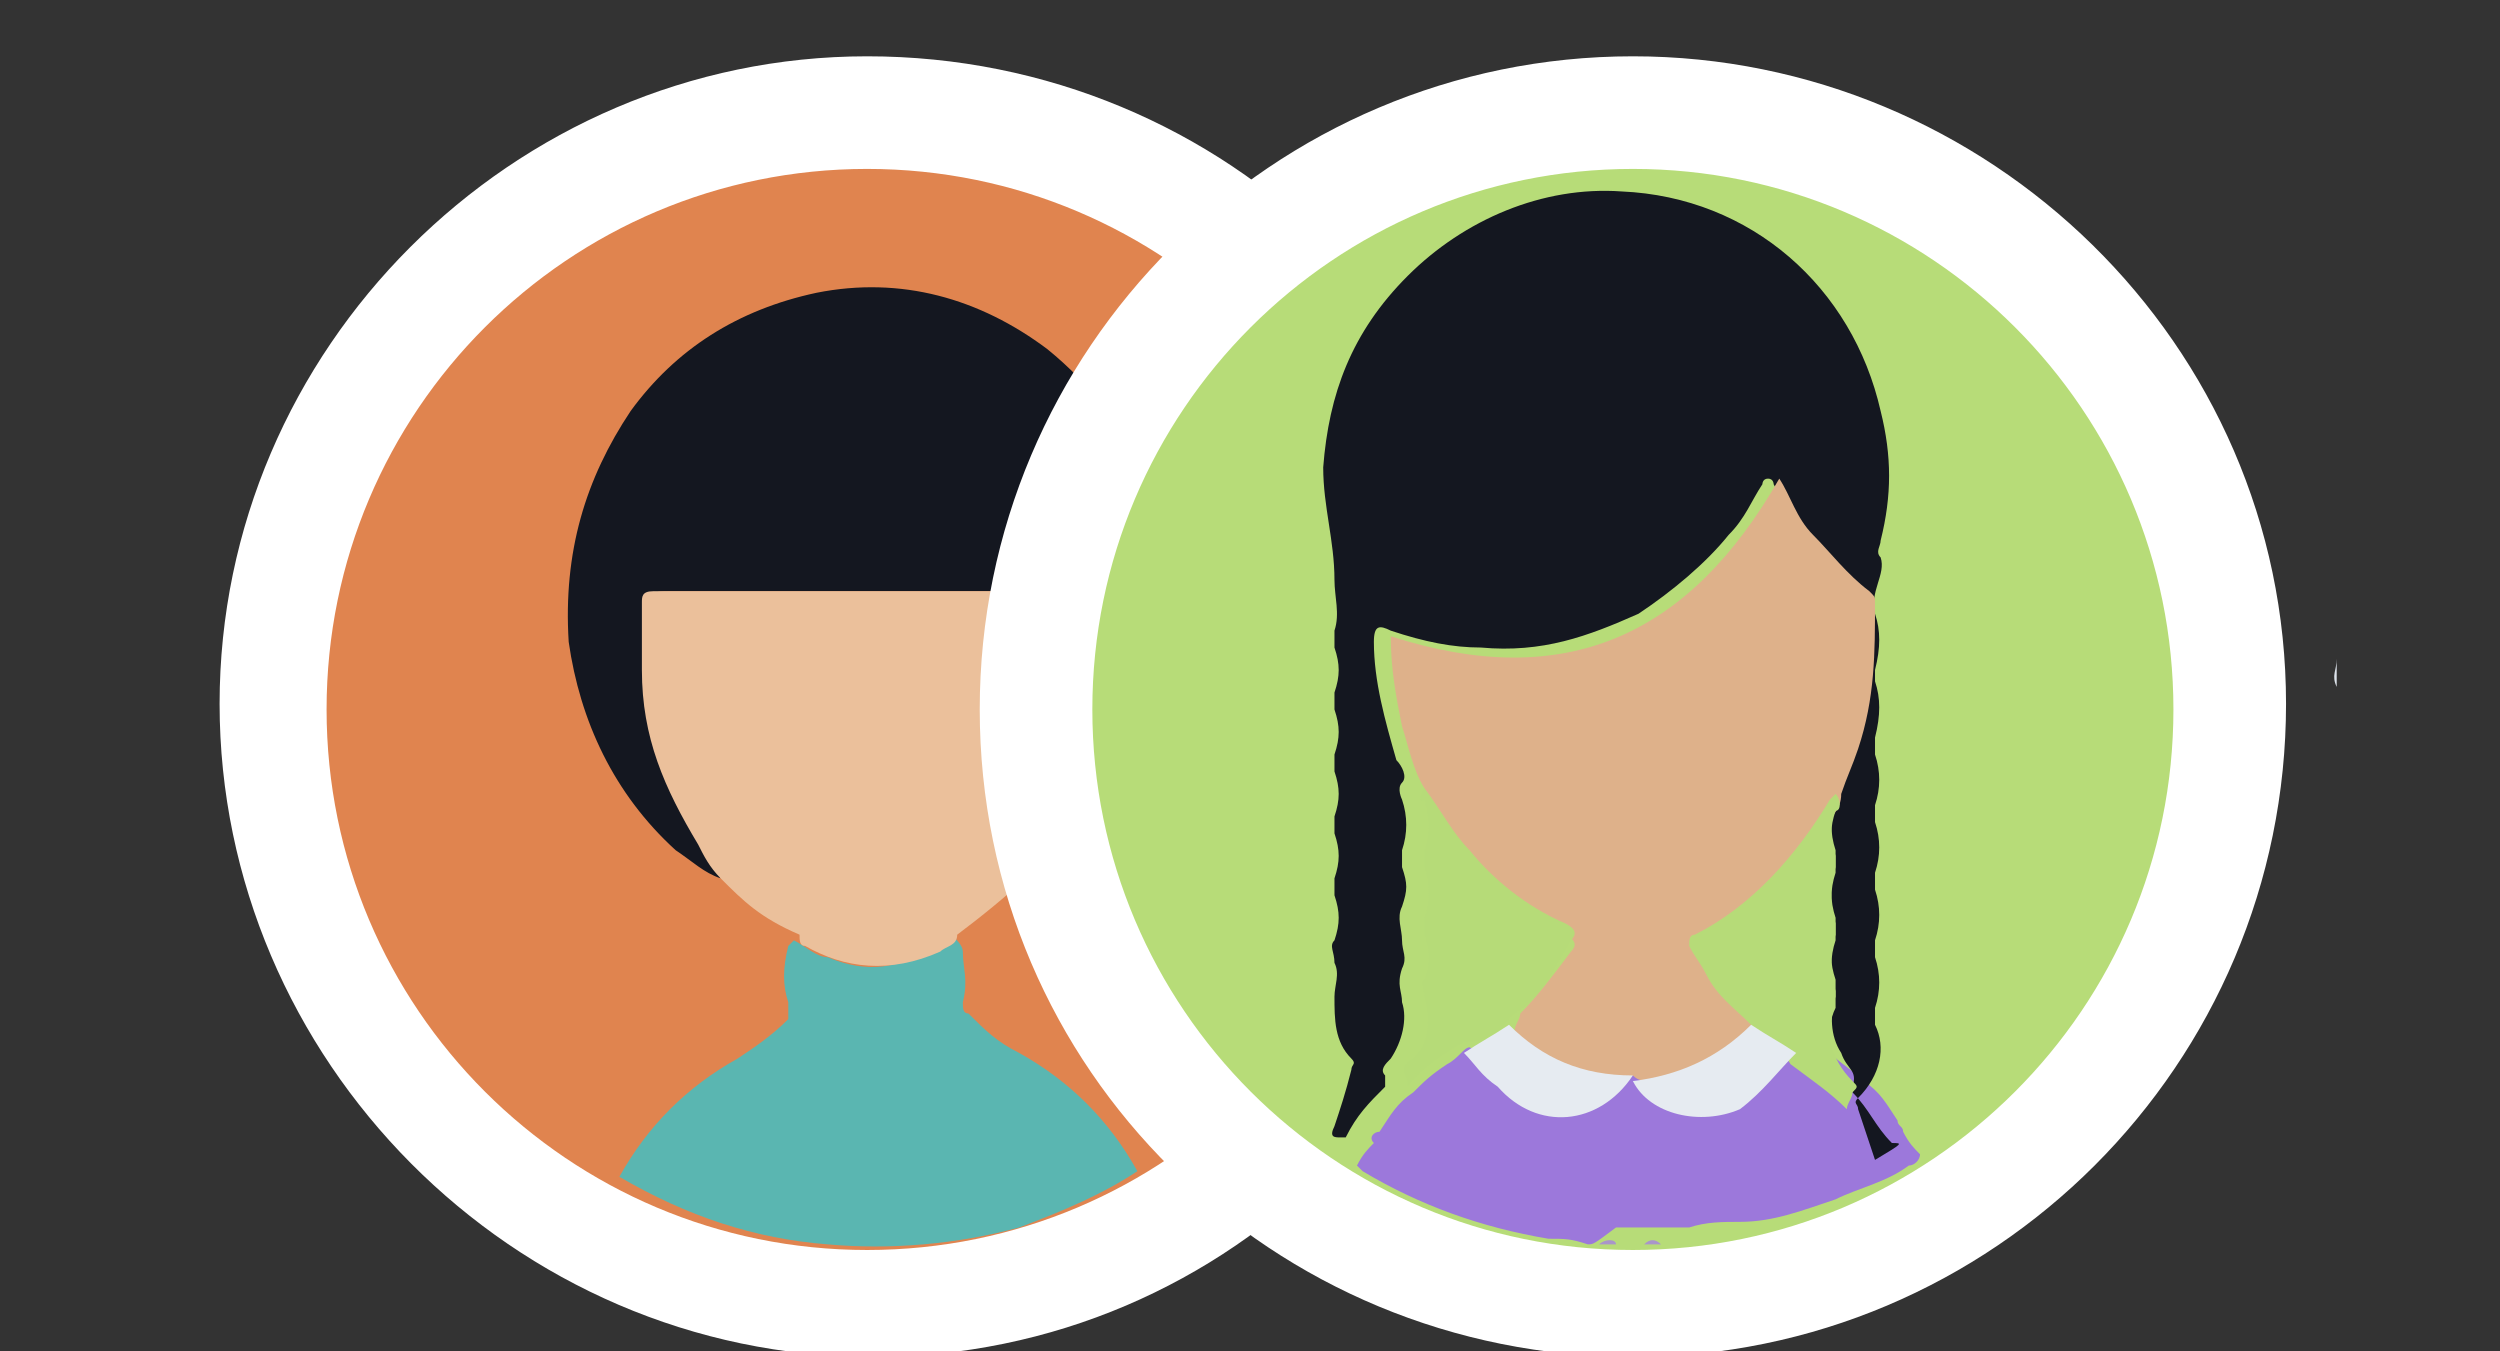<?xml version="1.0" encoding="utf-8"?>
<!-- Generator: Adobe Illustrator 24.0.0, SVG Export Plug-In . SVG Version: 6.00 Build 0)  -->
<svg version="1.1" id="Layer_1" xmlns="http://www.w3.org/2000/svg" xmlns:xlink="http://www.w3.org/1999/xlink" x="0px" y="0px"
	 viewBox="0 0 44.4 24" style="enable-background:new 0 0 44.4 24;" xml:space="preserve">
<rect x="0" y="0" width="44.4" height="24" fill="#333333" stroke="none"/>
<style type="text/css">
	.st0{fill:#DDE3EB;}
	.st1{fill:#F0F3F6;}
	.st2{fill:#C3E290;}
	.st3{fill:#E0844F;}
	.st4{fill:#FFFFFF;}
	.st5{fill:#5AB6B1;}
	.st6{fill:#141720;}
	.st7{fill:#EBC09B;}
	.st8{fill:#B7DC78;}
	.st9{fill:#9C78DB;}
	.st10{fill:#A996CA;}
	.st11{fill:#DEB18A;}
	.st12{fill:#B6DB78;}
	.st13{fill:#E6EBF1;}
</style>
<path class="st0" d="M30.1,12.5c-0.2,0.1-0.3,0-0.4,0l0,0l0,0C29.8,12.5,30,12.5,30.1,12.5z"/>
<path class="st0" d="M30.9,12.5c-0.2,0-0.3,0-0.4,0C30.6,12.5,30.7,12.5,30.9,12.5L30.9,12.5L30.9,12.5z"/>
<path class="st0" d="M41.5,12.2c0-0.2,0-0.3,0-0.5C41.5,11.9,41.5,12.1,41.5,12.2C41.5,12.3,41.5,12.2,41.5,12.2z"/>
<path class="st1" d="M29.7,12.5L29.7,12.5c-0.1,0-0.1,0-0.2,0l0,0C29.6,12.5,29.7,12.5,29.7,12.5z"/>
<path class="st1" d="M30.9,12.5L30.9,12.5c0.1,0,0.1,0,0.2,0l0,0C31,12.5,30.9,12.5,30.9,12.5z"/>
<path class="st1" d="M41.5,11.9L41.5,11.9c0,0.1,0,0.1,0,0.2l0,0C41.5,12,41.5,12,41.5,11.9z"/>
<path class="st0" d="M41.5,12.2c-0.1-0.2,0-0.3,0-0.5l0,0C41.5,11.9,41.5,12.1,41.5,12.2z"/>
<path class="st1" d="M41.5,12.1L41.5,12.1L41.5,12.1c0-0.1,0-0.1,0-0.2l0,0C41.5,12,41.5,12,41.5,12.1z"/>
<path class="st2" d="M40.5,11.7c-0.1-0.1-0.1-0.2,0-0.3C40.5,11.5,40.5,11.6,40.5,11.7z"/>
<path class="st2" d="M40.5,12.4c-0.1-0.1-0.1-0.2,0-0.3C40.5,12.2,40.5,12.3,40.5,12.4z"/>
<g>
	<g>
		<path class="st3" d="M15.4,23.1c-5.8,0-10.6-4.8-10.6-10.6S9.6,2,15.4,2C21.3,2,26,6.7,26,12.5S21.3,23.1,15.4,23.1z"/>
		<path class="st4" d="M15.4,3c5.3,0,9.6,4.3,9.6,9.6s-4.3,9.6-9.6,9.6s-9.6-4.3-9.6-9.6S10.1,3,15.4,3 M15.4,1
			C9.1,1,3.9,6.2,3.9,12.5s5.2,11.6,11.6,11.6S27,18.9,27,12.5S21.8,1,15.4,1L15.4,1z"/>
	</g>
	<g>
		<path class="st5" d="M14.1,16.7c0.2,0.1,0.4,0.3,0.6,0.3c0.7,0.3,1.3,0.2,1.9-0.2c0.1-0.1,0.2-0.1,0.3-0.2
			c0.1,0.1,0.2,0.2,0.2,0.3c0,0.3,0.1,0.5,0,0.9c0,0.1,0,0.2,0.1,0.2c0.3,0.3,0.5,0.5,0.9,0.7c0.9,0.5,1.6,1.2,2.1,2.1
			c-0.6,0.4-1.3,0.7-2.1,1c-1.1,0.3-2.3,0.4-3.4,0.3c-1.3-0.1-2.5-0.5-3.7-1.2l0,0c0.5-0.9,1.2-1.6,2.1-2.1c0.3-0.2,0.6-0.4,0.9-0.7
			C14,18,14,18,14,17.8c-0.1-0.3-0.1-0.6,0-1C13.9,16.9,14,16.8,14.1,16.7z"/>
		<path class="st6" d="M12.8,15.6c-0.3-0.1-0.5-0.3-0.8-0.5c-1.1-1-1.7-2.3-1.9-3.7c-0.1-1.6,0.3-2.9,1.1-4.1
			c0.8-1.1,1.9-1.8,3.3-2.1c1.5-0.3,2.9,0.1,4.1,1c1.6,1.3,2.2,3,2.1,4.9c-0.1,1.8-0.9,3.3-2.4,4.4c-0.1,0.1-0.2,0.2-0.3,0.2
			c-0.1-0.1,0-0.2,0.1-0.3c0.2-0.3,0.4-0.5,0.6-0.9c0.3-0.6,0.6-1.3,0.7-2.1c0.1-0.5,0-1.1,0-1.7c0-0.2-0.1-0.2-0.2-0.2
			s-0.1,0-0.2,0c-2.4,0-4.8,0-7.1,0c-0.3,0-0.3,0-0.3,0.3c0,0.6,0,1.1,0.1,1.7c0.2,1,0.5,1.9,1.2,2.7C12.7,15.5,12.8,15.6,12.8,15.6
			z"/>
		<path class="st7" d="M12.8,15.6c-0.2-0.2-0.3-0.4-0.4-0.6c-0.6-1-1-1.9-1-3.1c0-0.4,0-0.9,0-1.2c0-0.1,0-0.2,0.2-0.2
			c2.6,0,5.1,0,7.8,0c0.1,0,0.2,0,0.2,0.1c0,0.7,0.1,1.5-0.1,2.2c-0.2,1-0.6,1.9-1.3,2.7c0,0,0,0,0,0.1c-0.3,0.3-0.8,0.7-1.2,1
			c0,0.2-0.2,0.2-0.3,0.3c-0.9,0.4-1.7,0.3-2.4-0.1c-0.1,0-0.1-0.1-0.1-0.2C13.5,16.3,13.2,16,12.8,15.6z"/>
	</g>
</g>
<g>
	<g>
		<path class="st8" d="M29,23.1c-5.8,0-10.6-4.8-10.6-10.6S23.1,2,29,2s10.6,4.8,10.6,10.6S34.8,23.1,29,23.1z"/>
		<path class="st4" d="M29,3c5.3,0,9.6,4.3,9.6,9.6s-4.3,9.6-9.6,9.6s-9.6-4.3-9.6-9.6S23.7,3,29,3 M29,1c-6.4,0-11.6,5.2-11.6,11.6
			S22.6,24.1,29,24.1s11.6-5.2,11.6-11.6S35.3,1,29,1L29,1z"/>
	</g>
	<path class="st9" d="M28.2,22.1c-0.3-0.1-0.4-0.1-0.7-0.1c-1.2-0.2-2.3-0.6-3.3-1.2c0,0,0,0-0.1-0.1c0.1-0.2,0.2-0.3,0.3-0.4
		c-0.1-0.1,0-0.2,0.1-0.2c0.2-0.3,0.3-0.5,0.6-0.7c0.2-0.2,0.3-0.3,0.6-0.5c0.2-0.1,0.3-0.3,0.4-0.3c0.2,0.1,0.3,0.2,0.4,0.3
		c0.3,0.4,0.7,0.7,1.2,0.7c0.3,0,0.7-0.2,1-0.4c0.1-0.1,0.2-0.2,0.3-0.3c0,0,0,0,0.1,0c0.2,0.2,0.3,0.3,0.6,0.4
		c0.5,0.3,1.3,0.1,1.7-0.3c0.2-0.2,0.3-0.3,0.5-0.5c0-0.1,0.1-0.1,0.2-0.1c0.2,0,0.3,0.1,0.4,0.3c0.2,0.2,0.4,0.3,0.6,0.5
		c0.3,0.2,0.4,0.4,0.6,0.7c0,0.1,0.1,0.1,0.1,0.2c0.1,0.2,0.2,0.3,0.3,0.4c0,0.1-0.1,0.2-0.2,0.2c-0.4,0.3-0.9,0.4-1.3,0.6
		c-0.6,0.2-1.1,0.4-1.7,0.4c-0.3,0-0.6,0-0.9,0.1c-0.1,0-0.2,0-0.3,0c-0.1,0-0.2,0-0.3,0c-0.2,0-0.3,0-0.4,0c-0.1,0-0.3,0-0.3,0
		C28.3,22.1,28.3,22.1,28.2,22.1z"/>
	<path class="st10" d="M28.4,22.1c0.1-0.1,0.3-0.1,0.3,0C28.6,22.1,28.5,22.1,28.4,22.1z"/>
	<path class="st10" d="M29.2,22.1c0.1-0.1,0.2-0.1,0.3,0C29.4,22.1,29.3,22.1,29.2,22.1z"/>
	<path class="st6" d="M33.6,20.3c-0.3-0.3-0.4-0.6-0.7-0.9v-0.1c0.1-0.3-0.1-0.3-0.2-0.6c-0.2-0.3-0.2-0.7-0.1-1c0-0.1,0-0.3,0-0.3
		c-0.1-0.3-0.1-0.5,0-0.8c0-0.1,0-0.2,0-0.3c-0.1-0.3-0.1-0.6,0-0.9c0-0.1,0-0.2,0-0.3c-0.1-0.3-0.1-0.6,0-1c0-0.1,0-0.2,0-0.3
		c0-0.2,0.1-0.3,0.1-0.3c0.4-0.9,0.5-1.8,0.4-2.9c0-0.1-0.1-0.2-0.2-0.3c-0.4-0.3-0.8-0.8-1.1-1.2c-0.1-0.2-0.2-0.3-0.3-0.5
		c0,0,0-0.1-0.1-0.1s-0.1,0.1-0.1,0.1c-0.2,0.3-0.3,0.6-0.6,0.9c-0.4,0.5-1,1-1.6,1.4c-0.9,0.4-1.7,0.7-2.8,0.6
		c-0.5,0-1-0.1-1.6-0.3c-0.2-0.1-0.3-0.1-0.3,0.2c0,0.7,0.2,1.4,0.4,2.1c0.1,0.1,0.2,0.3,0.1,0.4c-0.1,0.1,0,0.3,0,0.3
		c0.1,0.3,0.1,0.6,0,0.9c0,0.1,0,0.2,0,0.3c0.1,0.3,0.1,0.4,0,0.7c-0.1,0.2,0,0.4,0,0.6s0.1,0.3,0,0.5c-0.1,0.3,0,0.4,0,0.6
		c0.1,0.3,0,0.7-0.2,1c-0.1,0.1-0.2,0.2-0.1,0.3c0,0.1,0,0.1,0,0.2c-0.3,0.3-0.5,0.5-0.7,0.9h-0.1c-0.1,0-0.2,0-0.1-0.2
		c0.1-0.3,0.2-0.6,0.3-1c0-0.1,0.1-0.1,0-0.2c-0.3-0.3-0.3-0.7-0.3-1.1c0-0.2,0.1-0.4,0-0.6c0-0.2-0.1-0.3,0-0.4
		c0.1-0.3,0.1-0.5,0-0.8c0-0.1,0-0.3,0-0.3c0.1-0.3,0.1-0.5,0-0.8c0-0.1,0-0.3,0-0.3c0.1-0.3,0.1-0.5,0-0.8c0-0.1,0-0.3,0-0.3
		c0.1-0.3,0.1-0.5,0-0.8c0-0.1,0-0.3,0-0.3c0.1-0.3,0.1-0.5,0-0.8c0-0.1,0-0.3,0-0.3c0.1-0.3,0-0.6,0-0.9c0-0.7-0.2-1.3-0.2-2
		c0.1-1.3,0.5-2.4,1.5-3.4c1-1,2.4-1.6,3.8-1.5c2.3,0.1,4.1,1.7,4.6,3.9c0.2,0.8,0.2,1.5,0,2.3c0,0.1-0.1,0.2,0,0.3
		c0.1,0.3-0.2,0.6-0.1,1c0.1,0.3,0.1,0.6,0,1c0,0.1,0,0.1,0,0.2c0.1,0.3,0.1,0.6,0,1c0,0.1,0,0.2,0,0.3c0.1,0.3,0.1,0.6,0,0.9
		c0,0.1,0,0.2,0,0.3c0.1,0.3,0.1,0.6,0,0.9c0,0.1,0,0.2,0,0.3c0.1,0.3,0.1,0.6,0,0.9c0,0.1,0,0.2,0,0.3c0.1,0.3,0.1,0.6,0,0.9
		c0,0.1,0,0.2,0,0.3c0.2,0.4,0.1,0.9-0.3,1.3c-0.1,0.1,0,0.1,0,0.2c0.1,0.3,0.2,0.6,0.3,0.9C33.8,20.3,33.8,20.3,33.6,20.3z"/>
	<path class="st11" d="M25.3,14c-0.2-0.3-0.3-0.8-0.4-1.1c-0.1-0.5-0.2-1-0.2-1.6c3.1,1,5.3,0,6.9-2.8c0.2,0.3,0.3,0.7,0.6,1
		s0.6,0.7,1,1c0.1,0.1,0.1,0.1,0.1,0.2c0,0.9,0,1.7-0.3,2.6c-0.1,0.3-0.2,0.5-0.3,0.8c0,0.3-0.2,0.4-0.3,0.6c-0.4,0.7-1,1.4-1.8,1.8
		c-0.1,0.1-0.2,0.1-0.3,0.2c-0.1,0.1-0.1,0.1-0.1,0.2c0.2,0.4,0.4,0.9,0.8,1.1c0.1,0.1,0.2,0.2,0.2,0.3c-0.1,0.2-0.3,0.3-0.4,0.4
		c-0.4,0.3-1,0.4-1.5,0.5c-0.1,0-0.2,0-0.3-0.1l0,0l0,0c-0.1,0.1-0.3,0.1-0.3,0.1c-0.5-0.1-1-0.3-1.5-0.6c-0.1-0.1-0.2-0.2-0.3-0.3
		c0-0.1,0.1-0.2,0.1-0.3c0.3-0.3,0.6-0.7,0.9-1.1c0.1-0.1,0.1-0.2-0.1-0.3c-0.8-0.4-1.4-1-1.9-1.7c-0.2-0.2-0.3-0.3-0.4-0.6
		C25.3,14.2,25.3,14.1,25.3,14z"/>
	<path class="st12" d="M25.3,14c0.3,0.4,0.5,0.8,0.8,1.1c0.4,0.5,1,1,1.7,1.3c0.2,0.1,0.2,0.2,0.1,0.3c-0.3,0.5-0.5,1-1,1.3
		l-0.1,0.1l0,0c-0.2,0.3-0.4,0.4-0.8,0.4c-0.3,0.2-0.7,0.4-1,0.8v-0.1c-0.1-0.2-0.1-0.3,0.1-0.4c0.3-0.3,0.3-0.7,0.2-1.1
		c0-0.1-0.1-0.3,0-0.3c0.1-0.3,0.1-0.5,0-0.8c0-0.1,0-0.2,0-0.3c0.1-0.3,0.1-0.6,0-0.9c0-0.1,0-0.2,0-0.3c0.1-0.3,0.1-0.5,0-0.9
		C25.2,14.3,25.2,14.1,25.3,14z"/>
	<path class="st12" d="M31.1,18.2c-0.3-0.3-0.6-0.5-0.8-0.9c-0.1-0.2-0.2-0.3-0.3-0.5c0-0.1,0-0.2,0.1-0.2c1-0.5,1.8-1.4,2.4-2.4
		l0.1-0.1c0.1,0.1,0.1,0.3,0,0.3c-0.1,0.3-0.1,0.5,0,0.8c0,0.1,0,0.2,0,0.3c-0.1,0.3-0.1,0.6,0,0.9c0,0.1,0,0.2,0,0.3
		c-0.1,0.3-0.1,0.6,0,0.9c0,0.1,0,0.2,0,0.3c-0.2,0.4-0.1,0.9,0.3,1.3c0.1,0.1,0.1,0.1,0,0.2c0,0.1-0.1,0.2-0.1,0.3
		c-0.3-0.3-0.6-0.5-1-0.8C31.7,18.7,31.2,18.4,31.1,18.2z"/>
	<path class="st13" d="M26,18.7c0.3-0.2,0.5-0.3,0.8-0.5c0.6,0.6,1.3,0.9,2.2,0.9c-0.6,0.9-1.7,1-2.4,0.2
		C26.3,19.1,26.2,18.9,26,18.7z"/>
	<path class="st13" d="M31.1,18.2c0.3,0.2,0.5,0.3,0.8,0.5c-0.3,0.3-0.6,0.7-1,1c-0.7,0.3-1.6,0.1-1.9-0.5
		C29.8,19.1,30.5,18.8,31.1,18.2z"/>
</g>
</svg>
